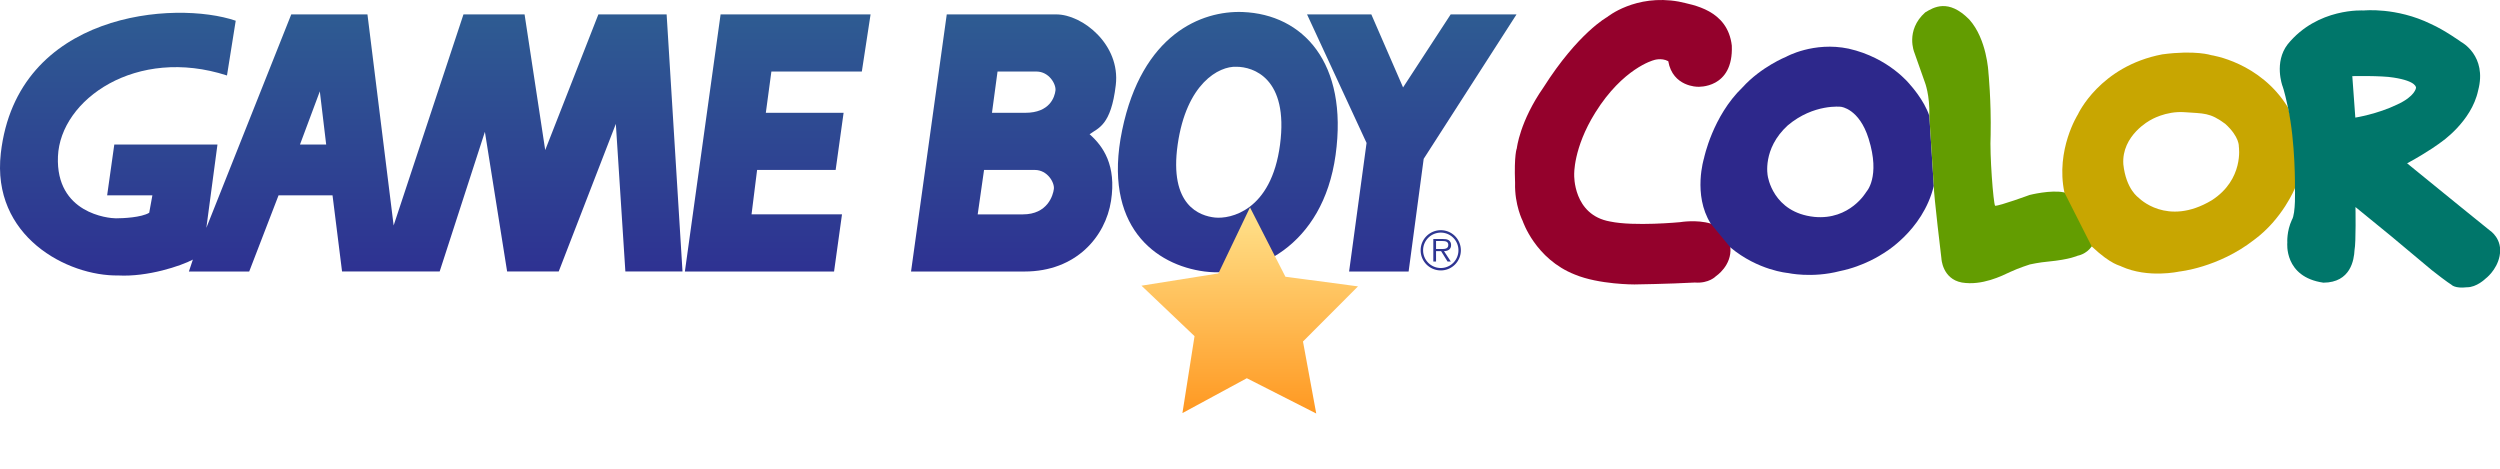 <?xml version="1.0" encoding="UTF-8" standalone="no"?>
<!-- Created by ERK -->

<svg
   version="1.2"
   width="934.577"
   height="175.168"
   xml:space="preserve"
   id="svg14"
   sodipodi:docname="gbc_top.svg"
   inkscape:version="1.4 (86a8ad7, 2024-10-11)"
   xmlns:inkscape="http://www.inkscape.org/namespaces/inkscape"
   xmlns:sodipodi="http://sodipodi.sourceforge.net/DTD/sodipodi-0.dtd"
   xmlns:xlink="http://www.w3.org/1999/xlink"
   xmlns="http://www.w3.org/2000/svg"
   xmlns:svg="http://www.w3.org/2000/svg"><defs
   id="defs14"><linearGradient
     id="f-0"
     gradientUnits="userSpaceOnUse"
     x1="538.598"
     y1="-0.713"
     x2="538.598"
     y2="98.787"
     gradientTransform="translate(-9.5978415e-4,-6.4086473e-4)"><stop
       offset=".005"
       style="stop-color:#2e5c92"
       id="stop11-9" /><stop
       offset="1"
       style="stop-color:#2e3192"
       id="stop12-4" /></linearGradient><linearGradient
     id="g-8"
     gradientUnits="userSpaceOnUse"
     x1="539.144"
     y1="-0.713"
     x2="539.144"
     y2="98.787"
     gradientTransform="translate(-9.5978415e-4,-6.4086473e-4)"><stop
       offset=".005"
       style="stop-color:#2e5c92"
       id="stop13-8" /><stop
       offset="1"
       style="stop-color:#2e3192"
       id="stop14-2" /></linearGradient><linearGradient
     id="a-4"
     gradientUnits="userSpaceOnUse"
     x1="527.771"
     y1="-0.713"
     x2="527.771"
     y2="98.787"
     gradientTransform="translate(-9.5978415e-4,-6.4086473e-4)"><stop
       offset=".005"
       style="stop-color:#2e5c92"
       id="stop15" /><stop
       offset="1"
       style="stop-color:#2e3192"
       id="stop16" /></linearGradient><linearGradient
     id="d-5"
     gradientUnits="userSpaceOnUse"
     x1="458.994"
     y1="-0.713"
     x2="458.994"
     y2="98.787"
     gradientTransform="translate(-9.5978415e-4,-6.4086473e-4)"><stop
       offset=".005"
       style="stop-color:#2e5c92"
       id="stop17" /><stop
       offset="1"
       style="stop-color:#2e3192"
       id="stop18" /></linearGradient><linearGradient
     id="linearGradient1"
     gradientUnits="userSpaceOnUse"
     x1="378.921"
     y1="-0.713"
     x2="378.921"
     y2="98.787"><stop
       offset=".005"
       style="stop-color:#2e5c92"
       id="stop19" /><stop
       offset="1"
       style="stop-color:#2e3192"
       id="stop20" /></linearGradient><linearGradient
     id="b-5"
     gradientUnits="userSpaceOnUse"
     x1="290.738"
     y1="-0.713"
     x2="290.738"
     y2="98.787"
     gradientTransform="translate(-9.5978415e-4,-6.4086473e-4)"><stop
       offset=".005"
       style="stop-color:#2e5c92"
       id="stop21" /><stop
       offset="1"
       style="stop-color:#2e3192"
       id="stop22" /></linearGradient><linearGradient
     id="c-1"
     gradientUnits="userSpaceOnUse"
     x1="127.571"
     y1="-0.713"
     x2="127.571"
     y2="98.787"
     gradientTransform="matrix(1,0,0,1,-9.5978193e-4,-6.4086325e-4)"><stop
       offset=".005"
       style="stop-color:#2e5c92"
       id="stop23" /><stop
       offset="1"
       style="stop-color:#2e3192"
       id="stop24" /></linearGradient><linearGradient
     inkscape:collect="always"
     xlink:href="#linearGradient18"
     id="linearGradient1-5"
     gradientUnits="userSpaceOnUse"
     x1="283.501"
     y1="49.798"
     x2="283.501"
     y2="131.809" /><linearGradient
     id="linearGradient18"
     inkscape:collect="always"><stop
       style="stop-color:#ffe793;stop-opacity:1;"
       offset="0"
       id="stop18-1" /><stop
       style="stop-color:#ff941b;stop-opacity:1;"
       offset="1"
       id="stop19-7" /></linearGradient><filter
     style="color-interpolation-filters:sRGB"
     inkscape:label="Drop Shadow"
     id="filter128-4-3"
     x="-0.254"
     y="-0.267"
     width="1.507"
     height="1.533"><feFlood
       result="flood"
       in="SourceGraphic"
       flood-opacity="0.498"
       flood-color="rgb(0,0,0)"
       id="feFlood127-5-8" /><feGaussianBlur
       result="blur"
       in="SourceGraphic"
       stdDeviation="1"
       id="feGaussianBlur127-5-9" /><feOffset
       result="offset"
       in="blur"
       dx="0"
       dy="0"
       id="feOffset127-1-3" /><feComposite
       result="comp1"
       operator="in"
       in="flood"
       in2="offset"
       id="feComposite127-7-4" /><feComposite
       result="fbSourceGraphic"
       operator="over"
       in="SourceGraphic"
       in2="comp1"
       id="feComposite128-1-4" /><feColorMatrix
       result="fbSourceGraphicAlpha"
       in="fbSourceGraphic"
       values="0 0 0 -1 0 0 0 0 -1 0 0 0 0 -1 0 0 0 0 1 0"
       id="feColorMatrix128-1-6" /><feFlood
       id="feFlood128-5-0"
       result="flood"
       in="fbSourceGraphic"
       flood-opacity="0.498"
       flood-color="rgb(0,0,0)" /><feGaussianBlur
       id="feGaussianBlur128-2-6"
       result="blur"
       in="fbSourceGraphic"
       stdDeviation="1" /><feOffset
       id="feOffset128-7-6"
       result="offset"
       in="blur"
       dx="0"
       dy="0" /><feComposite
       id="feComposite129-6-1"
       result="comp1"
       operator="in"
       in="flood"
       in2="offset" /><feComposite
       id="feComposite130-1-8"
       result="fbSourceGraphic"
       operator="over"
       in="fbSourceGraphic"
       in2="comp1" /><feColorMatrix
       result="fbSourceGraphicAlpha"
       in="fbSourceGraphic"
       values="0 0 0 -1 0 0 0 0 -1 0 0 0 0 -1 0 0 0 0 1 0"
       id="feColorMatrix136-4-4" /><feFlood
       id="feFlood136-2-9"
       result="flood"
       in="fbSourceGraphic"
       flood-opacity="0.498"
       flood-color="rgb(0,0,0)" /><feGaussianBlur
       id="feGaussianBlur136-3-6"
       result="blur"
       in="fbSourceGraphic"
       stdDeviation="5" /><feOffset
       id="feOffset136-2-3"
       result="offset"
       in="blur"
       dx="0"
       dy="0" /><feComposite
       id="feComposite136-2-7"
       result="comp1"
       operator="in"
       in="flood"
       in2="offset" /><feComposite
       id="feComposite137-1-8"
       result="fbSourceGraphic"
       operator="over"
       in="fbSourceGraphic"
       in2="comp1" /><feColorMatrix
       result="fbSourceGraphicAlpha"
       in="fbSourceGraphic"
       values="0 0 0 -1 0 0 0 0 -1 0 0 0 0 -1 0 0 0 0 1 0"
       id="feColorMatrix137-6-8" /><feFlood
       id="feFlood137-8-2"
       result="flood"
       in="fbSourceGraphic"
       flood-opacity="0.498"
       flood-color="rgb(0,0,0)" /><feGaussianBlur
       id="feGaussianBlur137-5-9"
       result="blur"
       in="fbSourceGraphic"
       stdDeviation="0.1" /><feOffset
       id="feOffset137-7-1"
       result="offset"
       in="blur"
       dx="0"
       dy="0" /><feComposite
       id="feComposite138-6-3"
       result="comp1"
       operator="in"
       in="flood"
       in2="offset" /><feComposite
       id="feComposite139-1-5"
       result="comp2"
       operator="over"
       in="fbSourceGraphic"
       in2="comp1" /></filter></defs><sodipodi:namedview
   id="namedview14"
   pagecolor="#ffffff"
   bordercolor="#000000"
   borderopacity="0.25"
   inkscape:showpageshadow="2"
   inkscape:pageopacity="0.0"
   inkscape:pagecheckerboard="true"
   inkscape:deskcolor="#d1d1d1"
   inkscape:zoom="1.6360074"
   inkscape:cx="465.15682"
   inkscape:cy="107.8846"
   inkscape:window-width="3840"
   inkscape:window-height="2066"
   inkscape:window-x="-11"
   inkscape:window-y="-11"
   inkscape:window-maximized="1"
   inkscape:current-layer="svg14" />
    <linearGradient
   id="a"
   gradientUnits="userSpaceOnUse"
   x1="527.771"
   y1="-0.713"
   x2="527.771"
   y2="98.787">
        <stop
   offset=".005"
   style="stop-color:#2e5c92"
   id="stop1" />
        <stop
   offset="1"
   style="stop-color:#2e3192"
   id="stop2" />
    </linearGradient>
    
    <linearGradient
   id="b"
   gradientUnits="userSpaceOnUse"
   x1="290.738"
   y1="-0.713"
   x2="290.738"
   y2="98.787">
        <stop
   offset=".005"
   style="stop-color:#2e5c92"
   id="stop3" />
        <stop
   offset="1"
   style="stop-color:#2e3192"
   id="stop4" />
    </linearGradient>
    
    <linearGradient
   id="c"
   gradientUnits="userSpaceOnUse"
   x1="127.571"
   y1="-0.713"
   x2="127.571"
   y2="98.787">
        <stop
   offset=".005"
   style="stop-color:#2e5c92"
   id="stop5" />
        <stop
   offset="1"
   style="stop-color:#2e3192"
   id="stop6" />
    </linearGradient>
    
    <linearGradient
   id="d"
   gradientUnits="userSpaceOnUse"
   x1="458.994"
   y1="-0.713"
   x2="458.994"
   y2="98.787">
        <stop
   offset=".005"
   style="stop-color:#2e5c92"
   id="stop7" />
        <stop
   offset="1"
   style="stop-color:#2e3192"
   id="stop8" />
    </linearGradient>
    
    <linearGradient
   id="e"
   gradientUnits="userSpaceOnUse"
   x1="378.921"
   y1="-0.713"
   x2="378.921"
   y2="98.787">
        <stop
   offset=".005"
   style="stop-color:#2e5c92"
   id="stop9" />
        <stop
   offset="1"
   style="stop-color:#2e3192"
   id="stop10" />
    </linearGradient>
    
    <linearGradient
   id="f"
   gradientUnits="userSpaceOnUse"
   x1="538.598"
   y1="-0.713"
   x2="538.598"
   y2="98.787">
        <stop
   offset=".005"
   style="stop-color:#2e5c92"
   id="stop11" />
        <stop
   offset="1"
   style="stop-color:#2e3192"
   id="stop12" />
    </linearGradient>
    
    <linearGradient
   id="g"
   gradientUnits="userSpaceOnUse"
   x1="539.144"
   y1="-0.713"
   x2="539.144"
   y2="98.787">
        <stop
   offset=".005"
   style="stop-color:#2e5c92"
   id="stop13" />
        <stop
   offset="1"
   style="stop-color:#2e3192"
   id="stop14" />
    </linearGradient>
    
<g
   id="g1"
   inkscape:label="Gameboy"
   transform="translate(-9.5978415e-4,4.463)"
   style="display:inline"><path
     fill="url(#c)"
     d="m 112.146,49.565 7.416,-19.874 2.375,19.874 z m -8.009,18.987 h 20.172 l 3.563,28.48 h 36.488 l 16.91,-52.213 8.309,52.213 h 19.283 l 21.359,-55.179 3.561,55.179 h 21.359 L 249.207,0.913 H 223.693 L 203.818,51.641 196.103,0.913 H 173.261 L 147.156,79.825 137.365,0.913 h -28.48 l -31.744,79.8 4.154,-31.149 H 42.729 l -2.672,18.987 h 16.912 l -1.188,6.526 c -2.967,1.778 -9.789,2.075 -12.459,2.075 -2.67,0 -22.545,-1.778 -21.656,-23.139 C 22.555,32.654 51.035,12.778 84.854,23.754 L 88.12,3.284 C 65.572,-4.427 6.354,-0.111 0.305,52.828 -3.254,83.976 25.226,98.81 44.211,98.516 55.188,99.11 67.649,94.955 72.098,92.581 l -1.482,4.451 h 22.547 z"
     id="path6"
     inkscape:label="GAM"
     style="fill:url(#c)" /><path
     fill="url(#b)"
     d="m 311.798,97.041 2.967,-21.37 h -33.814 l 2.076,-16.605 h 29.365 l 2.971,-21.36 h -29.072 l 2.078,-15.43 h 33.812 l 3.266,-21.359 h -56.068 l -13.35,96.124 z"
     id="path4"
     inkscape:label="E"
     style="fill:url(#b)" /><path
     fill="url(#e)"
     d="m 370.833,37.706 h 12.461 c 9.197,0 10.977,-5.934 11.271,-8.305 0.297,-2.375 -2.371,-7.122 -7.117,-7.122 h -14.537 z m -5.339,37.971 h 16.912 c 9.193,0 11.27,-7.118 11.564,-9.493 0.299,-2.373 -2.371,-7.117 -7.117,-7.117 H 367.869 Z M 340.576,97.038 353.926,0.92 h 40.938 c 9.793,0 24.031,11.274 22.252,26.403 -1.779,15.13 -6.527,16.02 -9.791,18.393 5.045,4.447 10.088,11.568 8.012,24.918 -2.078,13.353 -13.055,26.403 -32.338,26.403 z"
     id="path10"
     inkscape:label="B"
     style="fill:url(#e)" /><path
     fill="url(#d)"
     d="m 464.582,0.028 c -15.428,-0.594 -37.678,8.306 -45.094,44.204 -7.416,35.894 12.459,50.431 30.852,52.804 18.396,2.373 44.205,-9.196 48.951,-43.609 C 504.039,19.013 487.125,0.919 464.582,0.028 Z m -2.374,20.47 c 6.229,0 19.578,4.154 16.314,29.071 -3.264,24.92 -18.689,27.887 -24.326,27.292 -5.639,-0.594 -17.207,-4.447 -13.943,-27.292 3.262,-22.841 15.424,-29.368 21.955,-29.071 z"
     id="path8"
     inkscape:label="O"
     style="fill:url(#d)" /><path
     fill="url(#a)"
     d="m 488.615,0.917 h 24.029 l 11.869,27.298 17.799,-27.298 h 24.615 l -34.707,53.996 -5.635,42.128 h -22.248 l 6.526,-48.068 z"
     id="path2"
     inkscape:label="Y"
     style="fill:url(#a)" /><path
     fill="url(#f)"
     d="m 538.619,82.498 c -3.66,0 -6.615,2.951 -6.615,6.593 a 6.608,6.608 0 0 0 6.615,6.634 c 3.641,0 6.592,-2.953 6.592,-6.634 a 6.596,6.596 0 0 0 -6.592,-6.593 v -0.907 a 7.5,7.5 0 0 1 7.498,7.5 c 0,4.173 -3.35,7.538 -7.498,7.538 a 7.526,7.526 0 0 1 -7.539,-7.538 c 0,-4.135 3.365,-7.499 7.539,-7.499 z"
     id="path12"
     inkscape:label="Circle"
     style="fill:url(#f)" /><path
     fill="url(#g)"
     d="m 536.839,85.639 h 2.402 c 1.045,0 2.182,0.156 2.182,1.457 0,1.711 -1.828,1.516 -3.01,1.516 l -1.574,-0.002 v 0.809 h 1.893 l 2.4,3.878 h 1.219 l -2.539,-3.878 c 1.496,-0.038 2.656,-0.648 2.656,-2.302 0,-0.71 -0.313,-1.457 -0.943,-1.813 -0.629,-0.373 -1.34,-0.412 -2.049,-0.412 h -3.656 v 8.403 h 1.02 v -7.656 z"
     id="path14"
     inkscape:label="R"
     style="fill:url(#g)" /></g><g
   id="g2"
   transform="matrix(1.643,0,0,1.643,3.176,0.002)"
   inkscape:label="Color"
   style="display:inline"><path
     fill="#94012c"
     d="m 387.3,50.872 c -3.229,-0.969 -6.938,-0.327 -6.938,-0.327 0,0 -10.485,1.011 -15.945,-0.146 -8.457,-1.48 -8.174,-10.592 -8.174,-10.592 0,0 -0.283,-6.039 4.813,-14.208 6.289,-10.088 13.23,-11.895 13.23,-11.895 0,0 1.733,-0.649 3.36,0.217 1.013,5.854 6.688,5.818 6.688,5.818 0,0 8.171,0.545 7.771,-9.359 -0.938,-8.138 -8.782,-9.257 -12.074,-10.018 -9.864,-1.771 -16.269,3.508 -16.269,3.508 0,0 -6.614,3.578 -14.531,16.051 -5.391,7.735 -6.04,13.811 -6.04,13.811 0,0 -0.649,1.446 -0.396,7.883 -0.145,5.023 1.737,8.676 1.737,8.676 0,0 2.854,8.645 11.891,12.187 5.497,2.276 13.525,2.241 13.525,2.241 0,0 7.771,-0.108 13.733,-0.435 3.255,0.252 4.812,-1.447 4.812,-1.447 0,0 3.648,-2.385 3.289,-6.543 0,0 -0.708,-4.295 -4.482,-5.422"
     id="path3-2"
     inkscape:label="C" /><path
     fill="#2d288b"
     d="m 437.047,26.359 c -1.192,-3.612 -4.341,-7.049 -4.341,-7.049 0,0 -4.731,-6.146 -14.024,-8.242 -7.956,-1.664 -14.208,1.845 -14.208,1.845 0,0 -5.677,2.275 -9.943,6.978 -6.796,6.542 -8.749,16.088 -8.749,16.088 0,0 -2.604,8.314 1.521,14.896 l 4.482,5.422 c 6.326,5.279 13.087,5.819 13.087,5.819 0,0 5.46,1.229 11.824,-0.434 5.563,-1.122 9.614,-3.869 9.614,-3.869 0,0 9.222,-5.097 11.749,-15.509 z M 422.69,43.676 c 0,0 -3.686,6.437 -11.782,5.675 -9.51,-0.975 -10.628,-9.325 -10.628,-9.325 0,0 -1.305,-6.146 4.553,-11.498 5.931,-4.987 12.113,-4.229 12.113,-4.229 0,0 4.154,0.397 6.292,7.268 2.744,8.747 -0.548,12.109 -0.548,12.109"
     id="path1-8"
     inkscape:label="O" /><path
     fill="#639d01"
     d="m 467.773,43.787 c -3.044,-0.672 -7.917,0.575 -7.917,0.575 0,0 -6.796,2.493 -7.845,2.458 -0.396,-0.577 -1.263,-11.677 -1.012,-16.123 0.146,-7.846 -0.509,-14.243 -0.509,-14.243 0,0 -0.323,-7.558 -4.373,-12.039 -4.771,-4.811 -8.101,-2.747 -10.016,-1.593 -4.591,4.122 -2.457,9.146 -2.457,9.146 l 2.389,6.762 c 0,0 1.155,2.894 1.012,7.628 l 1.012,15.944 c 0,2.133 1.737,16.484 1.737,16.484 0,0 0.176,4.665 4.661,5.496 4.593,0.759 9.109,-1.52 11.025,-2.423 1.917,-0.901 4.447,-1.697 4.447,-1.697 0,0 2.098,-0.471 4.194,-0.65 4.916,-0.472 6.688,-1.338 6.688,-1.338 0,0 1.901,-0.286 3.184,-2.099 1.278,-1.81 2.826,-10.302 -6.22,-12.288"
     id="path2-8"
     inkscape:label="L"
     sodipodi:nodetypes="ccccccccccccccccccc" /><path
     fill="#c8a601"
     d="m 518.642,24.443 c -6.325,-10.339 -17.46,-11.894 -17.46,-11.894 0,0 -3.543,-1.194 -11.133,-0.183 -14.246,2.713 -19.2,13.667 -19.2,13.667 0,0 -5.099,8.024 -3.074,17.75 l 6.224,12.292 c 4.59,4.302 6.469,4.302 6.757,4.558 6.076,2.747 13.125,1.156 13.125,1.156 0,0 8.895,-0.867 17.029,-7.194 6.506,-4.771 9.326,-11.786 9.326,-11.786 l 0.863,-9.41 z m -17.316,21.113 c -10.231,6.146 -16.668,-0.579 -16.668,-0.579 0,0 -2.855,-1.88 -3.47,-7.593 -0.438,-6.615 6.146,-10.05 6.146,-10.05 0,0 3.471,-2.134 7.81,-1.808 4.339,0.324 5.708,0.035 9.219,2.64 3.324,3.002 3.107,5.206 3.107,5.206 0,0 1.195,7.449 -6.144,12.184"
     id="path7-5"
     inkscape:label="O" /><path
     fill="#00766a"
     d="m 520.234,42.809 c 0,0 0.218,5.783 -0.688,7.194 -1.229,2.639 -1.047,5.206 -1.047,5.206 0,0 -0.835,7.809 8.209,9.107 6.214,-0.035 6.971,-5.206 7.081,-7.411 0.36,-1.732 0.217,-9.798 0.217,-9.798 l 8.063,6.581 c 0,0 5.856,4.917 9.295,7.772 3.581,2.818 4.479,3.325 4.479,3.325 0,0 0.763,0.901 3.506,0.577 2.211,0.038 4.234,-1.952 4.234,-1.952 0,0 2.563,-1.875 3.214,-5.167 0.795,-3.905 -2.24,-5.821 -2.24,-5.821 0,0 -11.205,-9.039 -18.798,-15.258 5.097,-2.783 7.556,-4.699 7.556,-4.699 0,0 7.088,-4.698 8.604,-11.896 2.099,-7.918 -3.867,-11.024 -3.867,-11.024 0,0 -3.726,-2.676 -6.87,-4.087 -7.92,-3.868 -15.293,-3.073 -15.293,-3.073 0,0 -10.483,-0.722 -17.316,7.703 -3.144,4.083 -1.19,9.436 -1.19,9.436 0,0 0.388,0.857 1.263,4.916 1.753,8.167 1.588,18.369 1.588,18.369 z m 13.738,-16.053 -0.688,-9.435 c 0,0 6.614,-0.146 9.363,0.324 5.426,0.831 5.134,2.352 5.134,2.352 0,0 -0.181,1.915 -4.303,3.796 -4.48,2.17 -9.506,2.963 -9.506,2.963"
     id="path8-1"
     inkscape:label="R"
     sodipodi:nodetypes="ccccccccccccccccccccccccccccc" /></g><path
   sodipodi:type="star"
   style="display:inline;fill:url(#linearGradient1-5);fill-opacity:1;stroke:url(#linearGradient1-5);stroke-width:5;stroke-linecap:round;stroke-linejoin:round;stroke-dasharray:none;paint-order:fill markers stroke;filter:url(#filter128-4-3)"
   id="path16-8-6"
   inkscape:flatsided="false"
   sodipodi:sides="5"
   sodipodi:cx="283.4603"
   sodipodi:cy="94.631462"
   sodipodi:r1="40.487427"
   sodipodi:r2="20.304785"
   sodipodi:arg1="-1.5675826"
   sodipodi:arg2="-0.89316927"
   inkscape:rounded="0"
   inkscape:randomized="0"
   d="m 283.59,54.144 12.6,24.669 25.816,3.431 -19.568,19.606 4.714,25.613 -24.693,-12.551 -22.902,12.398 4.306,-27.363 -18.869,-17.95 27.355,-4.36 z"
   inkscape:transform-center-x="0.059020759"
   inkscape:transform-center-y="-4.5897356"
   transform="matrix(1.051,0,0,1.051,169.234,20.619)"
   inkscape:label="Star" /></svg>
